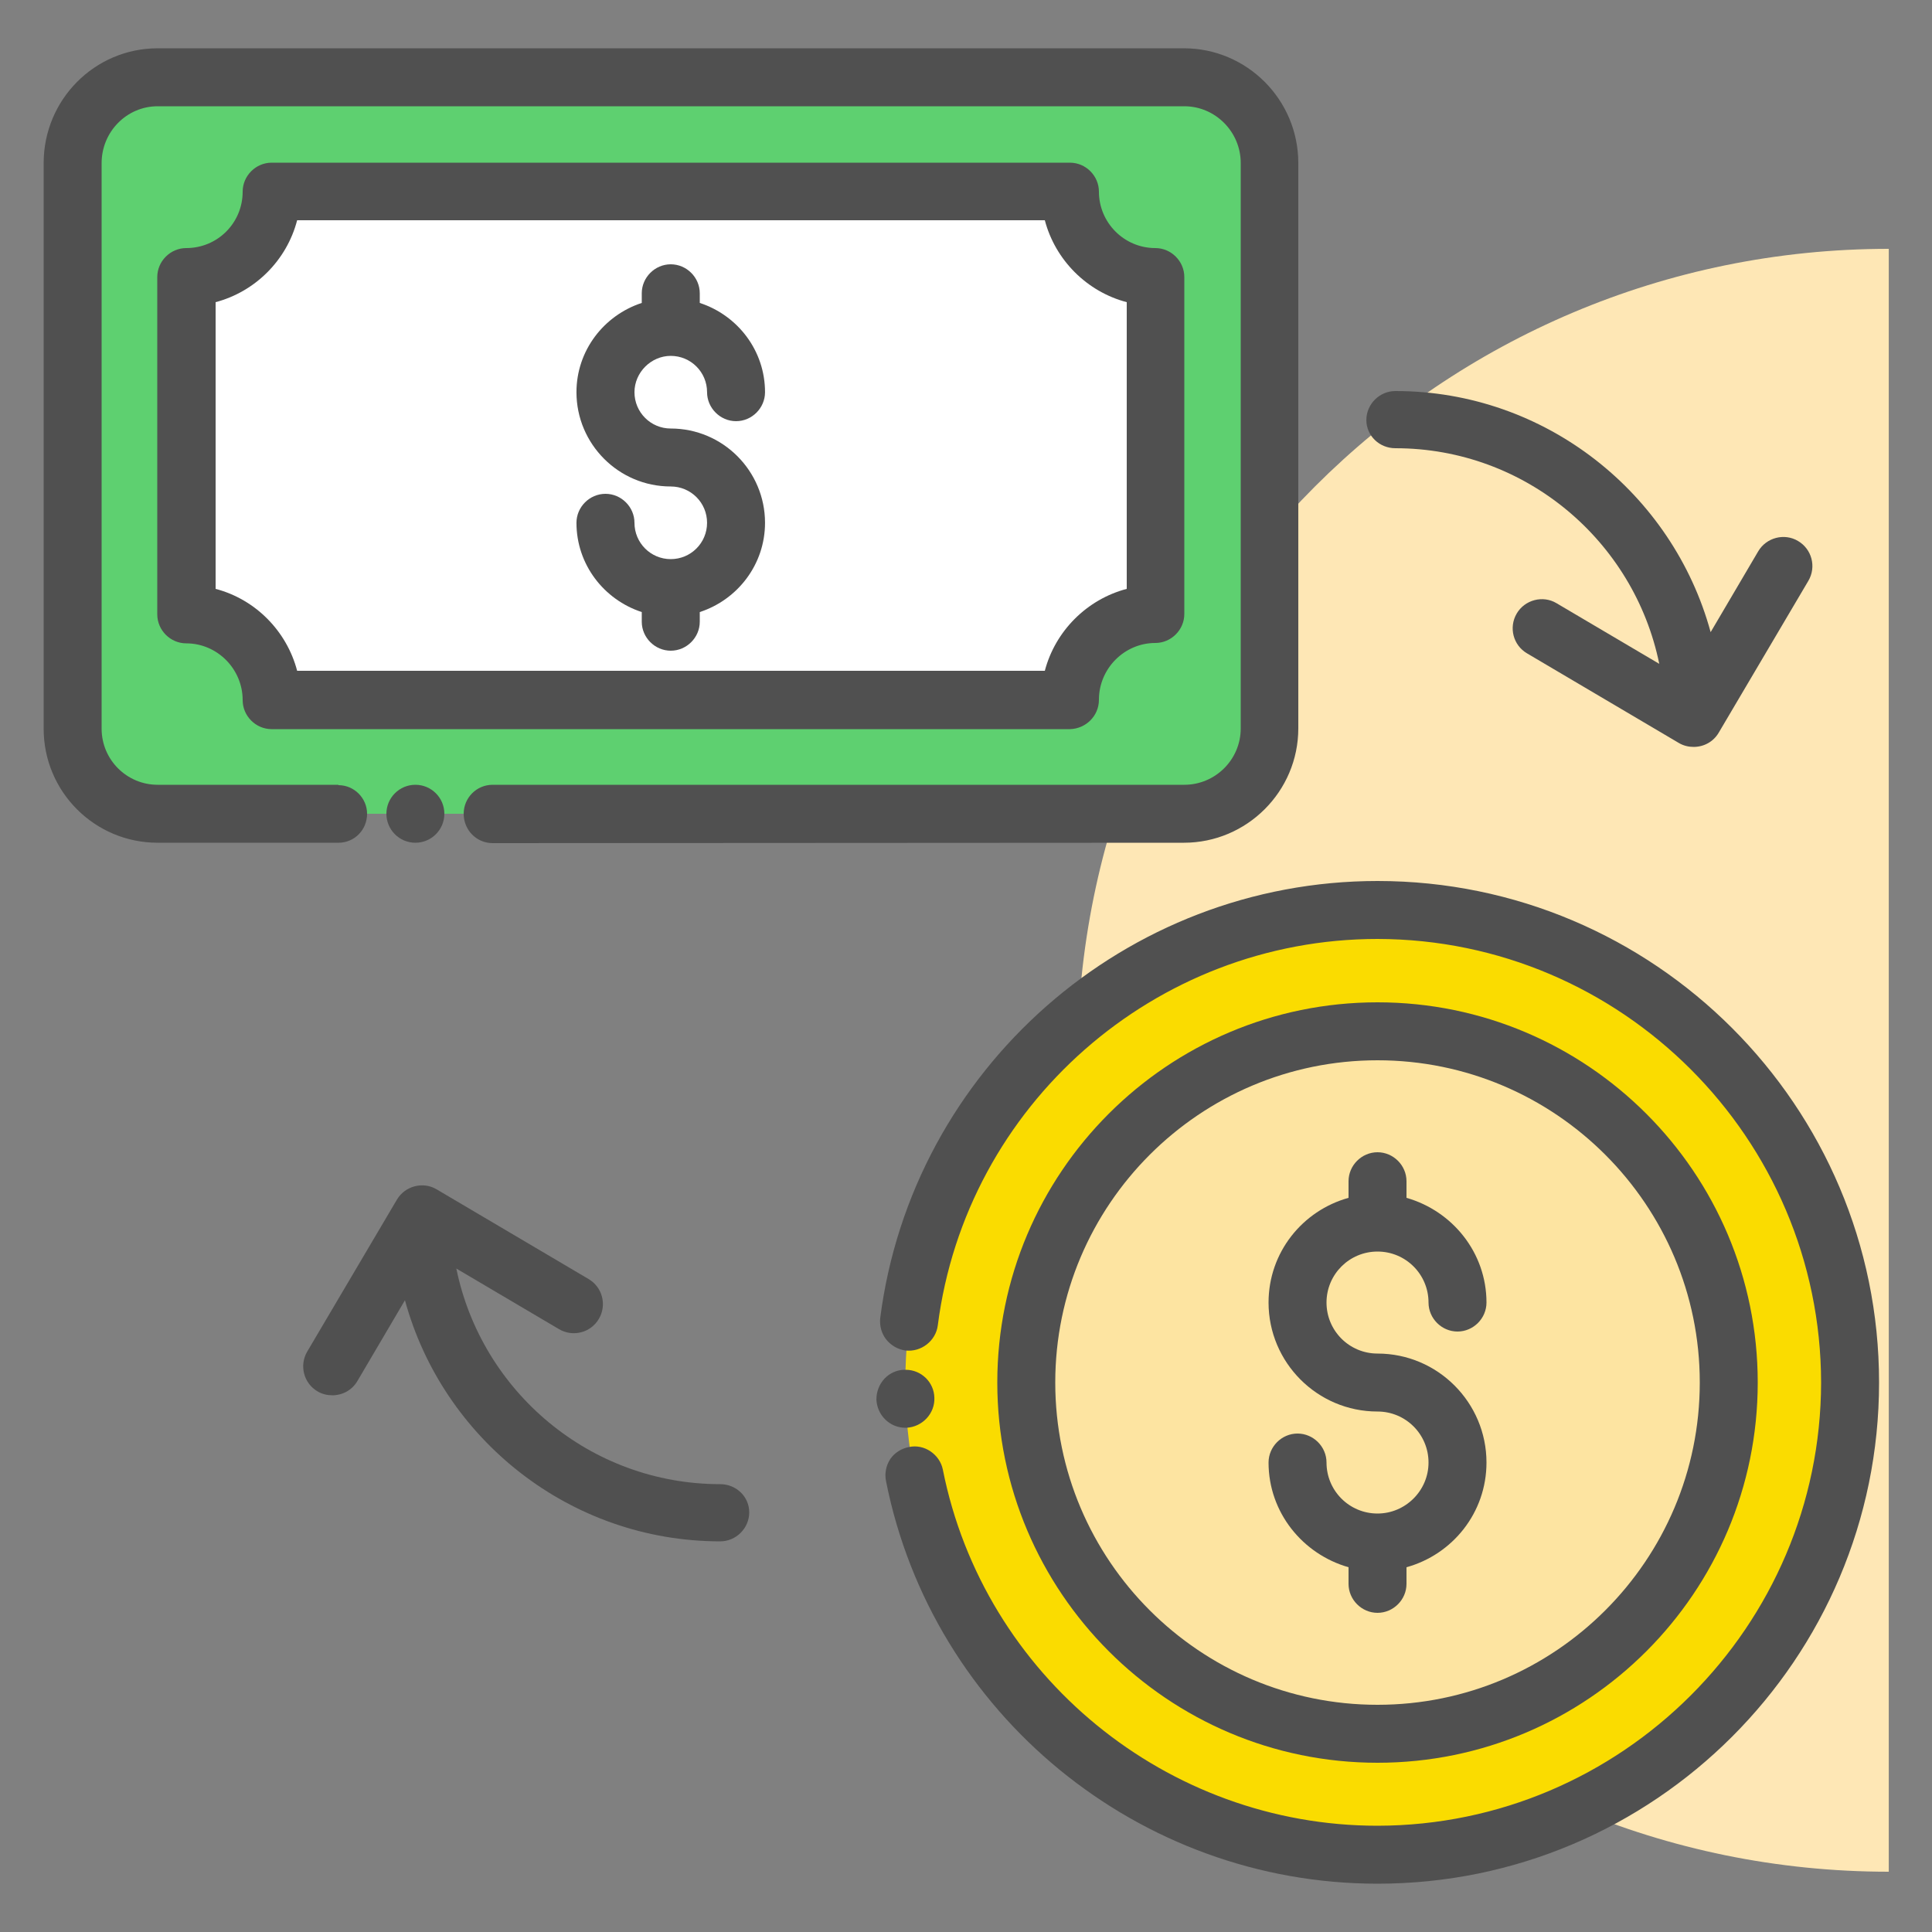 <svg width="40" height="40" viewBox="0 0 40 40" fill="none" xmlns="http://www.w3.org/2000/svg">
<rect x="0" y="0" width="40" height="40" fill="#808080" stroke="none"/>
<path d="M22.305 21.952C22.305 31.232 29.825 38.752 39.105 38.752V5.152C29.825 5.152 22.305 12.672 22.305 21.952Z" fill="#FEE7B5"/>
<path d="M28.52 38.4C33.919 38.4 38.296 34.023 38.296 28.624C38.296 23.224 33.919 18.848 28.52 18.848C23.121 18.848 18.744 23.224 18.744 28.624C18.744 34.023 23.121 38.4 28.52 38.4Z" fill="#FADC00"/>
<path d="M28.52 35.896C32.536 35.896 35.792 32.64 35.792 28.624C35.792 24.607 32.536 21.352 28.52 21.352C24.504 21.352 21.248 24.607 21.248 28.624C21.248 32.64 24.504 35.896 28.52 35.896Z" fill="#FDE4A1"/>
<path d="M26.288 3.376V15.08C26.288 16.056 25.496 16.848 24.52 16.848H3.264C2.288 16.848 1.496 16.056 1.496 15.08V3.376C1.496 2.392 2.296 1.6 3.264 1.6H24.512C25.488 1.6 26.288 2.4 26.288 3.376Z" fill="#5ED070"/>
<path d="M23.919 5.736V12.72C22.944 12.72 22.151 13.512 22.151 14.488H5.623C5.623 13.504 4.831 12.72 3.855 12.72V5.736C4.831 5.736 5.623 4.944 5.623 3.968H22.151C22.151 4.936 22.944 5.736 23.919 5.736Z" fill="white"/>
<path d="M28.52 18.24C23.312 18.24 18.888 22.128 18.224 27.288C18.208 27.448 18.248 27.6 18.344 27.728C18.448 27.856 18.584 27.936 18.744 27.96C19.072 28 19.376 27.76 19.416 27.44C20 22.88 23.912 19.44 28.52 19.44C33.576 19.448 37.696 23.568 37.704 28.624C37.696 33.672 33.576 37.792 28.52 37.8C24.16 37.8 20.368 34.696 19.52 30.424C19.456 30.112 19.136 29.888 18.816 29.96C18.656 29.992 18.52 30.08 18.432 30.208C18.344 30.344 18.312 30.504 18.344 30.664C19.304 35.496 23.584 39 28.52 39C34.248 39 38.904 34.344 38.904 28.624C38.904 22.896 34.248 18.24 28.52 18.24Z" fill="#505050"/>
<path d="M18.768 29.56C19.096 29.544 19.36 29.264 19.345 28.936C19.337 28.616 19.073 28.36 18.753 28.36H18.729C18.569 28.36 18.416 28.432 18.312 28.544C18.201 28.664 18.145 28.816 18.145 28.976C18.16 29.304 18.424 29.56 18.744 29.56C18.753 29.56 18.753 29.56 18.768 29.56Z" fill="#505050"/>
<path d="M28.52 36.496C32.864 36.496 36.392 32.968 36.392 28.624C36.392 24.28 32.864 20.752 28.52 20.752C24.176 20.752 20.648 24.28 20.648 28.624C20.648 32.96 24.176 36.496 28.52 36.496ZM28.52 21.952C32.2 21.952 35.192 24.944 35.192 28.624C35.192 32.304 32.2 35.296 28.52 35.296C24.84 35.296 21.848 32.304 21.848 28.624C21.848 24.944 24.84 21.952 28.52 21.952Z" fill="#505050"/>
<path d="M28.52 31.336C27.936 31.336 27.464 30.864 27.464 30.28C27.464 29.952 27.192 29.68 26.864 29.68C26.536 29.68 26.264 29.952 26.264 30.28C26.264 31.312 26.968 32.176 27.92 32.448V32.792C27.92 33.12 28.192 33.392 28.52 33.392C28.848 33.392 29.12 33.12 29.12 32.792V32.448C30.072 32.184 30.776 31.32 30.776 30.28C30.776 29.04 29.768 28.024 28.52 28.024C27.936 28.024 27.464 27.552 27.464 26.968C27.464 26.384 27.936 25.912 28.52 25.912C29.104 25.912 29.576 26.384 29.576 26.968C29.576 27.296 29.848 27.568 30.176 27.568C30.504 27.568 30.776 27.296 30.776 26.968C30.776 25.936 30.072 25.072 29.12 24.8V24.456C29.12 24.128 28.848 23.856 28.52 23.856C28.192 23.856 27.92 24.128 27.92 24.456V24.8C26.968 25.064 26.264 25.928 26.264 26.968C26.264 28.208 27.272 29.224 28.52 29.224C29.104 29.224 29.576 29.696 29.576 30.28C29.576 30.864 29.096 31.336 28.52 31.336Z" fill="#505050"/>
<path d="M13.887 7.368C14.303 7.368 14.639 7.704 14.639 8.12C14.639 8.448 14.912 8.72 15.239 8.72C15.568 8.72 15.839 8.448 15.839 8.12C15.839 7.256 15.271 6.528 14.488 6.272V6.072C14.488 5.744 14.216 5.472 13.887 5.472C13.559 5.472 13.287 5.744 13.287 6.072V6.272C12.504 6.528 11.935 7.256 11.935 8.12C11.935 9.192 12.807 10.072 13.887 10.072C14.303 10.072 14.639 10.408 14.639 10.824C14.639 11.24 14.303 11.576 13.887 11.576C13.472 11.576 13.136 11.24 13.136 10.824C13.136 10.496 12.864 10.224 12.536 10.224C12.207 10.224 11.935 10.496 11.935 10.824C11.935 11.688 12.504 12.416 13.287 12.672V12.872C13.287 13.2 13.559 13.472 13.887 13.472C14.216 13.472 14.488 13.2 14.488 12.872V12.672C15.271 12.416 15.839 11.688 15.839 10.824C15.839 9.752 14.967 8.872 13.887 8.872C13.472 8.872 13.136 8.536 13.136 8.12C13.136 7.712 13.479 7.368 13.887 7.368Z" fill="#505050"/>
<path d="M7.6 16.848C7.6 16.528 7.336 16.256 7.008 16.256C7.008 16.248 7 16.248 7 16.248H3.264C2.624 16.248 2.104 15.728 2.104 15.088V3.376C2.104 2.728 2.624 2.2 3.264 2.2H24.52C25.16 2.2 25.688 2.728 25.688 3.376V15.08C25.688 15.728 25.16 16.248 24.52 16.248H10.2C9.864 16.248 9.6 16.52 9.6 16.848C9.6 17.184 9.864 17.456 10.2 17.456L24.512 17.448C25.816 17.448 26.88 16.384 26.88 15.08V3.376C26.88 2.064 25.816 1 24.512 1H3.264C1.96 1 0.904 2.064 0.904 3.376V15.088C0.904 16.392 1.96 17.448 3.264 17.448H7.008C7.336 17.448 7.6 17.184 7.6 16.848Z" fill="#505050"/>
<path d="M8.6 17.448C8.931 17.448 9.2 17.179 9.2 16.848C9.2 16.517 8.931 16.248 8.6 16.248C8.269 16.248 8 16.517 8 16.848C8 17.179 8.269 17.448 8.6 17.448Z" fill="#505050"/>
<path d="M22.752 14.488C22.752 13.84 23.28 13.312 23.92 13.312C24.248 13.312 24.52 13.04 24.52 12.712V5.736C24.52 5.408 24.248 5.136 23.92 5.136C23.272 5.136 22.752 4.608 22.752 3.968C22.752 3.64 22.48 3.368 22.152 3.368H5.624C5.296 3.368 5.024 3.64 5.024 3.968C5.024 4.616 4.504 5.136 3.856 5.136C3.528 5.136 3.256 5.408 3.256 5.736V12.72C3.256 13.048 3.528 13.32 3.856 13.32C4.496 13.32 5.024 13.848 5.024 14.496C5.024 14.824 5.296 15.096 5.624 15.096H22.152C22.48 15.088 22.752 14.824 22.752 14.488ZM6.152 13.888C5.936 13.064 5.288 12.408 4.464 12.192V6.256C5.28 6.04 5.936 5.392 6.152 4.56H21.632C21.848 5.384 22.504 6.04 23.328 6.256V12.192C22.504 12.408 21.848 13.064 21.632 13.888H6.152Z" fill="#505050"/>
<path d="M28.889 9.28C31.585 9.28 33.833 11.2 34.353 13.744L32.225 12.488C31.945 12.32 31.569 12.416 31.401 12.704C31.233 12.992 31.329 13.36 31.617 13.528L34.761 15.384C34.857 15.44 34.961 15.464 35.065 15.464C35.273 15.464 35.473 15.36 35.585 15.168L37.441 12.024C37.609 11.736 37.513 11.368 37.225 11.2C36.945 11.032 36.569 11.128 36.401 11.416L35.417 13.088C34.633 10.216 32.001 8.096 28.889 8.096C28.561 8.096 28.289 8.368 28.289 8.696C28.289 9.024 28.561 9.28 28.889 9.28Z" fill="#505050"/>
<path d="M14.912 30.728C12.216 30.728 9.968 28.808 9.448 26.264L11.576 27.52C11.864 27.688 12.232 27.592 12.4 27.304C12.568 27.016 12.472 26.648 12.184 26.48L9.04 24.624C8.76 24.456 8.384 24.552 8.216 24.84L6.36 27.984C6.192 28.272 6.288 28.64 6.576 28.808C6.672 28.864 6.776 28.888 6.88 28.888C7.088 28.888 7.288 28.784 7.4 28.592L8.384 26.92C9.168 29.792 11.8 31.912 14.912 31.912C15.24 31.912 15.512 31.64 15.512 31.312C15.512 30.984 15.24 30.728 14.912 30.728Z" fill="#505050"/>
</svg>
